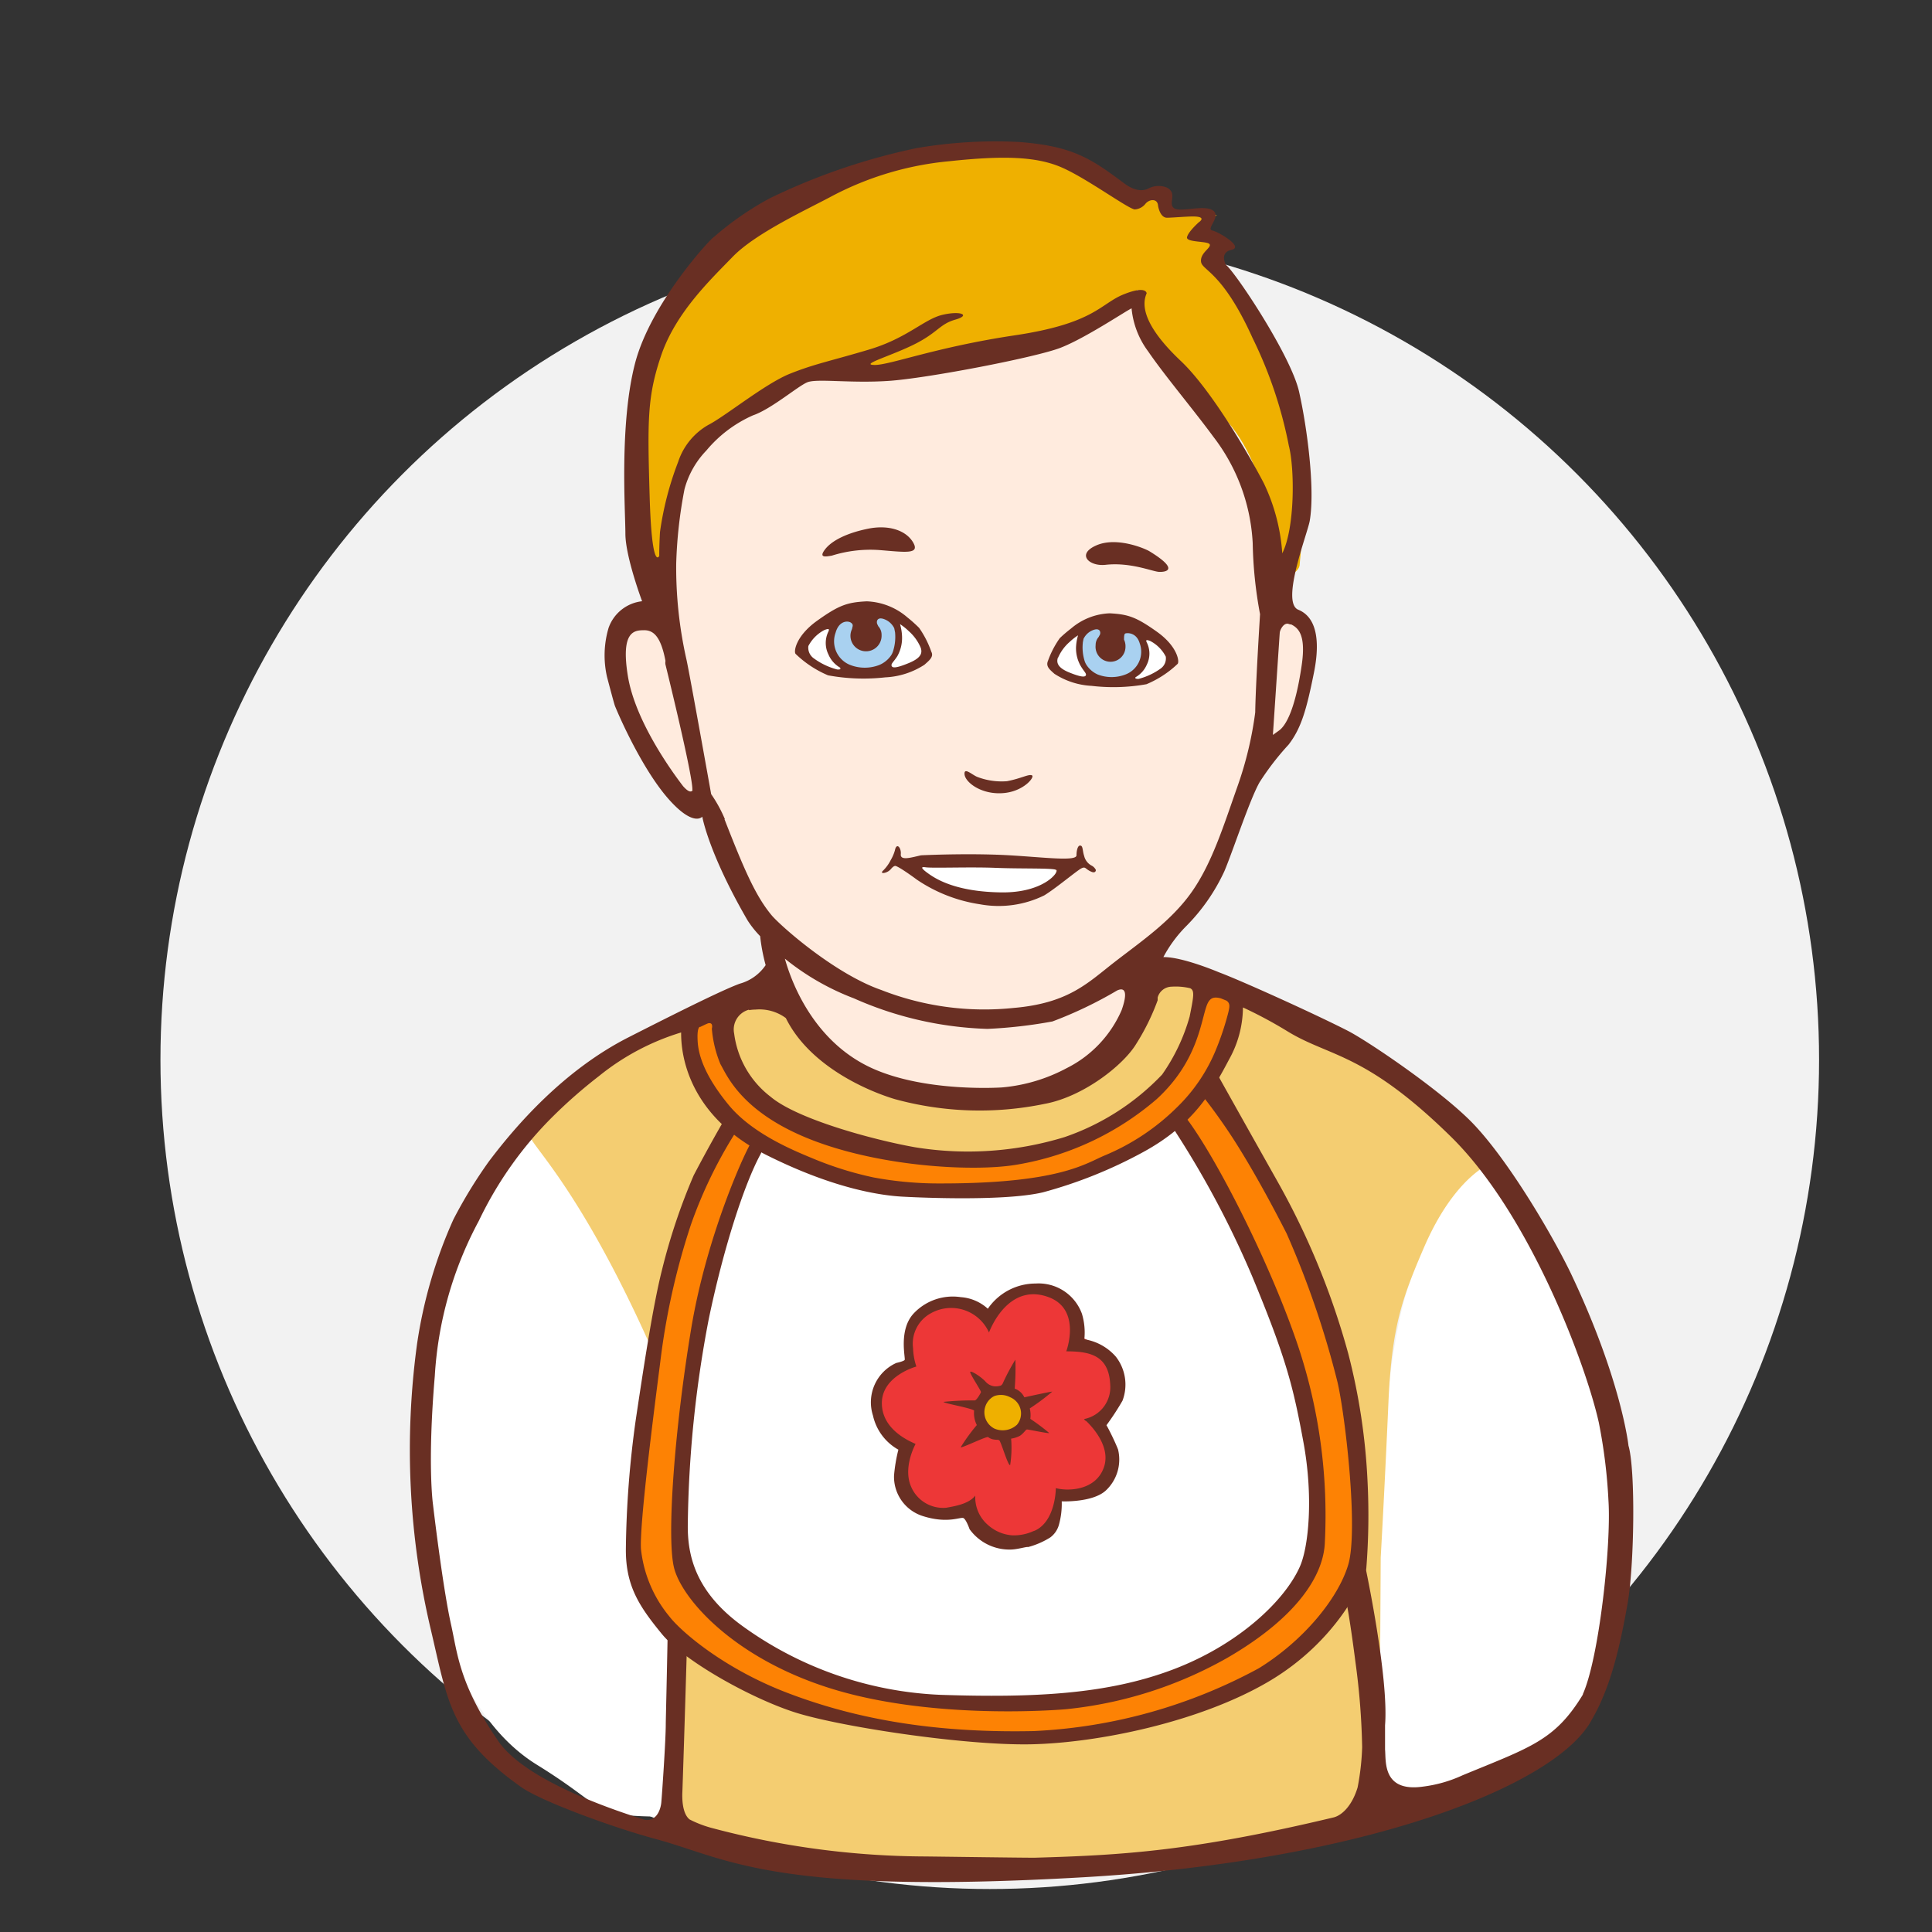 <svg xmlns="http://www.w3.org/2000/svg" width="200" height="200" viewBox="0 0 200 200"><rect x="0" y="0" width="200" height="200" fill="#333333" stroke="none"/><title>начинающий-оценщик2</title><g data-name="Слой 2"><path fill="none" d="M0 0h200v200H0z"/><circle cx="102.46" cy="109.7" r="85.85" fill="#f2f2f2"/><path d="M67.36 59.12a40.14 40.14 0 0 1-2-15.34c.59-8.37 6.12-15.81 9-18.8s10.35-4.42 13.1-6.63 15.24-3.57 19.66-2.8 10.68 5.12 10.68 5.12l3.31-.61v2l4.84.2-1.95 1.65 3.47 1.47-1.47 1.27s5.64 7.27 7.78 13.56.81 17.35.76 18.26-2.13 1.75-2.09 1.09-.93-11.6-5.92-16.47a69.15 69.15 0 0 1-8.16-9.57L117.8 30s-4.92 3.54-5.44 3.51S105 35.86 99.3 37a50.6 50.6 0 0 1-11.61 1.07 18.29 18.29 0 0 0-8.14 2.44c-2.6 1.83-8.14 5.07-8.71 8.05-1 5.06-1.89 10.4-1.89 10.4z" fill="#efb000"/><path d="M68.68 63.93s-3.47-1.43-4.62.34-1.28 6.49.43 8.82 4.25 8.64 5.67 9a15.42 15.42 0 0 0 2.47.4s5.51 12 6.11 12.94a66.65 66.65 0 0 1 2.4 6.57s1.54 5.34 4 6.78a35.55 35.55 0 0 0 8.63 4.22c3.74 1.13 6.6 2 7.68 1.51s2.61.28 7.86-2.06 7.16-3.67 8.11-6.64 2-6.19 2-6.19 5.49-9.15 7.7-13.36 3-6.46 3.65-7.08a18.4 18.4 0 0 0 3.09-4.06c1.3-2.16 2.65-8.36 1.8-9.59s-3.28-3.27-3.21-4.44-.29-9.07-3.68-14.25-10.34-12.52-10.55-13.32-.53-2.59-.53-2.59a28.17 28.17 0 0 1-8.18 3.92c-4.67 1.32-17.61 4-20.09 3.62s-6.11-.45-7.47.4-7.4 4-9.81 7.29a12.85 12.85 0 0 0-2.69 7.51c.13.93-.77 10.26-.77 10.26z" fill="#ffebde"/><path d="M50.18 121.49c-.27.39-5.85 13.2-6.16 16.46s-2 18.1-.15 24.51 4.49 15.77 11.73 20.24 5.55 5.25 12.24 5.35c3.37-.4 1.38-34.28 1.4-36.07.15-12.82-5.16-20.29-6.93-23.65-5.19-9.84-7.31-10.57-7.31-10.57s-2-.32-4.82 3.73zM160.62 129.34c.23.41 6.46 13.61 6.41 16.88s2.94 16.89.37 23-1.57 9.36-9.25 13-7.83 4-14.49 3.4c-3.3-.77-1-29-.86-30.81.54-7.38 1.17-16.47 3.12-22 4.78-13.6 7.82-12.1 7.82-12.1a42.52 42.52 0 0 1 6.88 8.63z" fill="#fff"/><path d="M80.62 101.93s2.2 10.45 20 11.39c2.29.12 9.31-1.53 10.81-2.5s5.12-2.47 6-6.49 2.75-4.71 3.67-4.65 16.91 7.5 17.44 7.53 15.67 13.27 15.67 13.27-3.66 1.42-6.77 8.59c-2.31 5.35-3.36 8.25-3.71 16.11-.41 9.3-.8 16.07-.8 16.07l-.15 26.49s-7.76 2.46-9.3 2.8a81.31 81.31 0 0 1-12.25 1.93c-1.05.08-6.43.54-10.91.75l-9.79.49S89.84 193.46 87 193c-10.22-1.48-15.42-3.72-16.65-3.74-1.14-17.45.67-41.11.09-42.57-8.48-21.22-14.69-27.27-15.51-28.89s4.53-6.21 7-8.11 18.69-7.76 18.69-7.76z" fill="#f4cd71"/><path d="M93.74 89.4a14.64 14.64 0 0 0 8.71 3.82c5 .18 6.69-1.66 6.69-1.66a2.09 2.09 0 0 0-.55-2.46l-8.33-.1zM108.75 68.11c.13-.14 1.13-2.47 3.15-3.35s3.71-1.09 4.79-.6 4.35 1.91 4.7 3.41-1 2.48-2.2 2.85a20.79 20.79 0 0 1-3.75.66 20 20 0 0 1-4.21-.64c-1.03-.44-2.81-1.98-2.48-2.33z" fill="#fff"/><path d="M111.85 65.87s-.75 2.37.55 3.55a4.37 4.37 0 0 0 3.85.89c.69-.21 2.2-.62 2.28-2.16s.5-3.37-1.88-4.06-4.37.63-4.8 1.78z" fill="#a9d1f0"/><path d="M83 66.87c.13-.14 1.13-2.47 3.15-3.35s3.71-1.09 4.79-.6 4.35 1.91 4.7 3.41-1 2.48-2.2 2.85a20.79 20.79 0 0 1-3.75.66c-.31 0-3.35.25-4.38-.18s-2.59-2.44-2.31-2.79z" fill="#fff"/><path d="M86.09 65s-.75 2.37.55 3.55a4.37 4.37 0 0 0 3.85.89c.69-.21 2.2-.62 2.28-2.16s.5-3.37-1.88-4.06-4.37.61-4.8 1.78z" fill="#a9d1f0"/><path d="M86.11 57.52a13.32 13.32 0 0 1 4.89-.58c2.68.21 4.26.48 3.53-.78S92 54.3 89.87 54.73s-3.74 1.2-4.46 2.14.14.74.7.65zM114.45 58.47c2.59-.29 4.86.7 5.53.73s2.21-.18-1-2.14c-.41-.25-3.34-1.53-5.47-.61s-.76 2.21.94 2.02zM103.74 82.11c2.21-.12 3.44-1.71 3.08-1.85s-1.08.32-2.58.61a7.05 7.05 0 0 1-3.06-.44c-.54-.21-1.41-1.06-1.33-.26s1.68 2.07 3.89 1.94zM109.15 69.75A7.79 7.79 0 0 0 113 71a19.4 19.4 0 0 0 5.68-.17 10.53 10.53 0 0 0 3.21-2.09c.24-.17.05-1.79-2.11-3.33s-3-1.82-4.9-1.92a6.52 6.52 0 0 0-4 1.57 14 14 0 0 0-1.17 1 9.65 9.65 0 0 0-1.22 2.34c-.26.6.2.93.66 1.35zm9.95-3.38a3.74 3.74 0 0 1 1.58 1.6 1.29 1.29 0 0 1-.53 1.24 6.85 6.85 0 0 1-2.29 1.07c-.49 0-.3-.18-.3-.18a2.74 2.74 0 0 0 1.16-1.3 2.57 2.57 0 0 0 0-2.28c-.11-.23-.12-.35.37-.16zm-6.92-.26a1.8 1.8 0 0 1 .89-.85c.85-.37.93.26.75.52 0 0-.08.12-.07.14a1.24 1.24 0 0 0-.33.86 1.55 1.55 0 1 0 3.09.17 1.53 1.53 0 0 0-.15-.73c0-.26 0-.55.11-.63s1.16-.19 1.51 1a2.52 2.52 0 0 1-1.49 3.24 4 4 0 0 1-2.84 0 2.68 2.68 0 0 1-1.18-1 1.73 1.73 0 0 1-.2-.44 4.7 4.7 0 0 1-.18-1.82c0-.1.08-.42.08-.47zm-2.66 2a4.56 4.56 0 0 1 1.2-1.65 5.86 5.86 0 0 1 .88-.69 5 5 0 0 0-.21 1.24 3.69 3.69 0 0 0 .46 1.89c.36.62.63.8.56 1s-.45.23-1.73-.29-1.31-1.08-1.17-1.53zM85.72 69.91a20.25 20.25 0 0 0 5.92.21 8.13 8.13 0 0 0 4.05-1.3c.48-.43 1-.82.72-1.35A10.08 10.08 0 0 0 95.15 65a14.6 14.6 0 0 0-1.22-1.09 6.81 6.81 0 0 0-4.21-1.66c-2 .1-2.85.38-5.12 2s-2.47 3.28-2.22 3.46a11 11 0 0 0 3.34 2.2zm7.66-4a5.24 5.24 0 0 0-.21-1.3 6.11 6.11 0 0 1 .91.73 4.76 4.76 0 0 1 1.24 1.73c.14.47.13 1-1.22 1.56s-1.72.53-1.8.3.21-.41.59-1a3.85 3.85 0 0 0 .49-2.01zm-6.87-.45c.37-1.24 1.28-1.21 1.58-1s.15.39.11.66a1.6 1.6 0 0 0-.16.77 1.61 1.61 0 0 0 3.22-.16 1.29 1.29 0 0 0-.34-.9l-.07-.15c-.18-.28-.09-.93.79-.54a1.88 1.88 0 0 1 .93.89s.08.39.09.46a4.91 4.91 0 0 1-.2 1.89 1.81 1.81 0 0 1-.21.46 2.79 2.79 0 0 1-1.23 1 4.17 4.17 0 0 1-3 0 2.63 2.63 0 0 1-1.51-3.37zm-2.83 1.42a3.9 3.9 0 0 1 1.66-1.66c.52-.2.51-.07.42.15a2.68 2.68 0 0 0 0 2.38 2.86 2.86 0 0 0 1.2 1.36s.2.25-.31.19a7.15 7.15 0 0 1-2.38-1.13 1.35 1.35 0 0 1-.59-1.28zM93.25 88.42c.06-.66-.44-1.25-.61-.39a4.24 4.24 0 0 1-.43 1 4.09 4.09 0 0 1-.83 1.13s-.25.24.12.21a1.23 1.23 0 0 0 .73-.41s.23-.3.43-.32 1.25.68 2.28 1.44a15.8 15.8 0 0 0 6.5 2.53 10.7 10.7 0 0 0 6.66-.92c1.2-.73 3.35-2.54 3.83-2.79s.39.08 1.09.36c.38.15.45-.15.41-.23a1 1 0 0 0-.44-.43 1.53 1.53 0 0 1-.76-1c-.19-.55-.1-1.13-.46-1.06-.14 0-.33.35-.33 1s-3.31.21-6.94 0-7.86-.06-9.15 0c-1.03.23-2.17.59-2.1-.12zm2.56 1.36c.68.11 4.59-.05 7.25.06s6 0 6.29.22-1.32 2.37-5.67 2.32-6.48-1.18-7.48-1.88-.82-.78-.4-.72z" fill="#692f23"/><path d="M71.27 106s-.19 4.41 1.94 7 2.5 3.13 2.5 3.13-2.71 5.23-2.94 5.87a112 112 0 0 0-4.44 13.38c-1.59 6.25-2.59 19.78-2.69 21.63s-.62 5.38.63 7.25a24.23 24.23 0 0 0 9 9.06c5.84 3.47 20.5 6.91 31.88 6.75a51.24 51.24 0 0 0 23.44-6.5c2.34-1.44 7.5-5.84 7.94-7.06s2.41-2.81 2.19-7.44-.44-15.78-2.44-20.87-9.31-19.5-10.81-21.87-2-4.59-1.44-5.62a16.52 16.52 0 0 0 1.75-4.87c.22-1.59.28-2.47-.5-2.94s-3.12-.72-3.12-.25-.31 6.19-4.06 9.81a28.86 28.86 0 0 1-13.31 6.88c-4.72 1.16-14.44.78-20.69-1.44s-9.72-5.28-10.69-9-2.3-5.57-4.14-2.9z" fill="#fd8204"/><path d="M78.58 118.7s-4.78 11.44-5.94 18.06-3.22 18.16-2.09 23.78 3.91 7.53 6.78 9.28 9.44 5.41 20.44 6.69 22.22-2.19 24-3.19 7.5-3.5 10.44-6.5 4.09-5.75 4.19-10.47-1.41-11.56-2.56-15.59c-1.32-4.64-8.81-20.12-10.62-22.69 0 0-.72-2-1.56-1.69a35.52 35.52 0 0 1-18 6.75c-11.93 1.1-23.89-3.58-25.08-4.43z" fill="#fff"/><path d="M76.08 117.33a47 47 0 0 0-4.56 9.46A73.15 73.15 0 0 0 68.35 141c-.7 5.46-2.14 16.66-2 19.33a13.12 13.12 0 0 0 2.94 7c1.19 1.55 5.6 5.37 12.13 7.88S96 179.43 107 179.2a54.06 54.06 0 0 0 23.31-6.5c4.59-2.83 8.18-7.17 9.25-10.69s-.27-15.32-1.1-18.92a95.17 95.17 0 0 0-5.27-15.4c-1.76-3.45-3.62-6.81-5.37-9.56-1.62-2.54-3.19-4.5-3.19-4.5l1.44-2.33s2.16 3.87 6.27 11.17a78.48 78.48 0 0 1 7.23 17.65 64.56 64.56 0 0 1 2 13.29 69.9 69.9 0 0 1-.13 8.94c-.24 1.29-3 7.55-10.14 11.74s-17.7 6.35-24.62 6.48-19.92-1.85-24.49-3.34-11.42-5.32-13.69-8.1-3.75-4.91-3.71-8.81A103.41 103.41 0 0 1 65.81 147c.75-5 1.75-11.71 2.71-15.5a62.79 62.79 0 0 1 3.29-9.83c1.57-3 2.93-5.34 2.93-5.34s.96-1.13 1.34 1z" fill="#692f23"/><path d="M168.58 149.66s-.71-6.79-6-17.91c-2-4.12-6.51-11.75-10.18-15.53-3.26-3.35-10.77-8.43-12.87-9.51-3.48-1.78-11.09-5.22-13.35-6.06 0 0-3.78-1.61-5.75-1.57a13.62 13.62 0 0 1 2.32-3.16 19.85 19.85 0 0 0 4-5.74c.85-2 2.62-7.41 3.64-9.2a27.82 27.82 0 0 1 3-3.89c1.32-1.71 1.86-3.64 2.62-7.41.69-3.39.26-5.8-1.61-6.56s1-8 1.19-9.24c.55-3.29-.27-9.6-1.11-13.33s-6.57-12.34-7.57-13.13c0 0-.73-1.27.58-1.56s-1.31-1.85-2-2 1-1.48.05-2.09-3.33.25-4-.22.4-1.53-.74-2.13a2.27 2.27 0 0 0-2 .14c-.25.09-1.08.42-2.41-.57-3.46-2.59-5.36-3.87-10.88-4.29a48 48 0 0 0-10.66.64 65.53 65.53 0 0 0-15.15 5.18 31.38 31.38 0 0 0-5.78 4c-.28.08-6.55 6.82-8.18 13.09s-1 15.24-1 17.63 1.73 7 1.73 7A4.16 4.16 0 0 0 63 65a10 10 0 0 0-.16 5.08s.69 2.64.82 3c.65 1.6 3 6.77 5.58 9.67s3.46 1.79 3.46 1.79.63 3.74 4.69 10.74a10.22 10.22 0 0 0 1.3 1.63 19.14 19.14 0 0 0 .57 3 4.76 4.76 0 0 1-2.68 1.92c-1.41.51-4.9 2.18-11.55 5.57s-11.58 9.06-14.42 12.83a48.82 48.82 0 0 0-3.67 6 48.41 48.41 0 0 0-3.77 12.92 81 81 0 0 0 1.41 29.47c1.78 7.53 2 11.18 9.42 16.41 2.12 1.47 9.47 4.16 13.9 5.35 7.4 2 12 5.82 44.31 3.95 29.07-1.68 49-9.49 52.59-16.34 2.09-3.59 3-8.19 3.66-11.83.73-3.95.86-14.01.12-16.5zm-33.83-80.79c-.69 4.75-1.7 6.29-2.34 6.75l-.64.46s.69-10.34.71-10.59.36-1 .86-.92l.22.07h.1c.72.36 1.56 1.04 1.09 4.23zM68.49 36.66c1.53-4.34 5-7.65 7.37-10.09s7.64-4.86 10.23-6.25a32.39 32.39 0 0 1 12.18-3.63c5.68-.61 9.05-.48 11.63.64s6.83 4.25 7.56 4.35a1.53 1.53 0 0 0 1.09-.55c.41-.54 1.28-.61 1.33.16 0 0 .17 1.21.9 1.25.53 0 2-.13 2.7-.13 1.55 0 .63.59.63.59s-1.13 1-1.23 1.56 2.19.37 2.35.74-1 .87-.9 1.79 2.22 1 5.34 7.91a44.53 44.53 0 0 1 3.75 11.14c.61 2.37.64 8.51-.68 11.14a19.9 19.9 0 0 0-1.92-7.28c-1.72-3.29-5.54-9.76-8.58-12.63s-4.31-5.27-3.54-7c0 0 0-.86-2.4.11s-3 3-11.23 4.23-12.95 3.09-14.54 3.07 1.77-.95 4.17-2.16 2.57-2.07 4.19-2.53.6-.95-1.32-.5-3.63 2.41-7.62 3.6-5.61 1.47-8.18 2.5-6.7 4.41-8.47 5.31a6.87 6.87 0 0 0-3.1 3.82 32.58 32.58 0 0 0-1.88 7.27c-.1 1.9-.07 2.45-.07 2.45s-.77 1.74-1-6.2S67 41 68.49 36.66zm3.22 45.14c-.14.21-.42.24-1-.42C69.65 80 65.77 74.71 65 70s.69-4.75 1.67-4.76 1.74.65 2.22 3.18a1 1 0 0 0 0 .38s2.91 11.77 2.78 13zm3.33 3a14.17 14.17 0 0 0-1.42-2.59s-2.21-12.34-2.55-13.9A43.23 43.23 0 0 1 70 58.36a47.18 47.18 0 0 1 .86-7.72 9.17 9.17 0 0 1 2.26-4A13.26 13.26 0 0 1 77.94 43c1.9-.65 4.62-3 5.62-3.42s4.44.12 8.44-.15S107.22 37 109.79 36s6.66-3.75 7.35-4.08a8.82 8.82 0 0 0 1.72 4.46c1.7 2.49 4.59 5.9 6.76 8.85a19.69 19.69 0 0 1 4.06 11 43.67 43.67 0 0 0 .76 7.35s-.46 7.28-.5 10.17a37.4 37.4 0 0 1-1.83 7.64c-1.45 4.1-2.65 8-4.78 11s-5.26 5.11-8 7.24-4.72 4.22-10.39 4.71a29.23 29.23 0 0 1-13.72-1.86c-4.64-1.61-10.07-6.31-11.29-7.67-1.73-2.05-2.93-4.89-4.93-10zm41.07 19.77a12.08 12.08 0 0 1-5.68 6 17.38 17.38 0 0 1-6.7 2s-7.89.55-13.48-2-8.09-8.08-9-11.33a26 26 0 0 0 7.15 4.11 36.64 36.64 0 0 0 13.83 3.16 49.11 49.11 0 0 0 6.72-.77 42.54 42.54 0 0 0 6.7-3.21c.87-.39 1.08.29.46 2.04zm-38.57 0a4.44 4.44 0 0 1 .68-.06 4.59 4.59 0 0 1 3.13.88c2.47 5 8.51 7.56 11.28 8.39a33.21 33.21 0 0 0 15.52.49c4-.74 8.13-4 9.46-6.19a23.4 23.4 0 0 0 2.23-4.53v-.29a1.53 1.53 0 0 1 1.45-1.12 6.42 6.42 0 0 1 1.91.16c.49.23.37.83-.05 2.94a19.67 19.67 0 0 1-2.85 6 25.2 25.2 0 0 1-10.09 6.47 34.19 34.19 0 0 1-15.51 1.05c-4.42-.79-12.19-2.92-14.92-5.22A9.8 9.8 0 0 1 76 107a2.12 2.12 0 0 1 1.54-2.48zm-5.1 1.76c.45-.21.42-.21.84-.39.61-.16.41.54.41.54a12.09 12.09 0 0 0 .89 3.68c.66 1.13 2.17 5 9.42 7.83s17 3.35 21.41 2.55a29.66 29.66 0 0 0 14.32-6.75c4.31-3.95 4.58-8.13 5.21-9.75.3-.77.72-.88 1.44-.69l.57.23c.44.28.32.7.21 1.21a28.85 28.85 0 0 1-1.24 3.76 17.57 17.57 0 0 1-4.06 6.06 23.36 23.36 0 0 1-7.5 5c-1.92.79-4.6 2.9-16.92 2.9a36.9 36.9 0 0 1-7-.62 35.38 35.38 0 0 1-6.11-1.89c-1.79-.75-6.35-2.51-8.91-5.63s-3.13-5.25-3.2-6.6c-.05-.94.04-1.35.22-1.49zm91.42 69.09c-2.89 4.76-5.42 5.45-12.44 8.35a13.87 13.87 0 0 1-4.12 1.18c-4.21.59-3.81-2.64-3.92-3.85v-2.5c.4-5-2.06-16.51-2.06-16.51l-2 3.47s.34 1.41 1 6.53a74.29 74.29 0 0 1 .69 8.78 26.09 26.09 0 0 1-.47 4.16c-.56 1.86-1.58 2.86-2.45 3.1-14.49 3.46-21.73 3.92-31 4.18-1.6 0-8.65-.1-11.29-.13a86.76 86.76 0 0 1-21.93-2.9 11.58 11.58 0 0 1-2.48-.93c-.84-.66-.77-2.46-.75-2.88s.29-8.71.48-15.4c-.32 0-.76-1.19-2-1.19-.09 4.91-.2 9.23-.2 9.6 0 1.7-.39 7.32-.46 8.09-.05.59-.4 2-1.71 1.82-6.39-2-13-4.89-15.22-8.23-4-5.84-4.17-9-4.84-12-.87-3.87-1.87-12.44-1.87-12.44s-.59-4.11.19-13.28a38.66 38.66 0 0 1 4.56-16.06 38.62 38.62 0 0 1 7.71-10.85A51.45 51.45 0 0 1 62 111.4a25.07 25.07 0 0 1 8.51-4.52c0 1.19 0 8.23 8.8 12.67 6.86 3.44 11.76 4.23 14.36 4.34 0 0 10 .56 14.29-.46a47.23 47.23 0 0 0 10.35-4.15c5.21-2.83 7.16-6.26 8.92-9.6a11.19 11.19 0 0 0 1.44-5.39 45.14 45.14 0 0 1 4.59 2.46c4.4 2.7 8 2.16 16.9 10.88 8.24 8.06 14.06 23.79 15.35 29.64a55.2 55.2 0 0 1 1 8.12c.29 4.52-.96 16.19-2.65 19.98z" fill="#692f23"/><path d="M102.65 136.11s2.27-3.88 5.13-3a4.67 4.67 0 0 1 3.5 5s2.62 1 3.43 2.57 1.2 3.41.34 4.72l-1.22 1.6s2.53 3.35.75 5.6a6.19 6.19 0 0 1-4.75 2.12s-.46 4.21-3.7 4.69-5.61-2.66-5.6-2.82-3.93.48-5.65-.78-1.13-6-1.13-6-2.77-1.41-2.81-4.19 3.37-4.71 3.37-4.71-.63-3.75 2.1-5.13a6 6 0 0 1 6.24.33z" fill="#ed3737"/><path d="M102.21 144.16s-1.27 1.95-.31 3.16a2.19 2.19 0 0 0 3.07.77 2.11 2.11 0 0 0 1.06-2.46 2.62 2.62 0 0 0-3.82-1.47z" fill="#efb000"/><path d="M106.66 146.88a2.89 2.89 0 0 0-.06-1.08 22.39 22.39 0 0 0 2.33-1.74c-.22 0-2.89.59-2.89.59a1.77 1.77 0 0 0-1-.9 25.06 25.06 0 0 0 .07-3 22.26 22.26 0 0 0-1.31 2.47.53.53 0 0 1-.19.21 1.73 1.73 0 0 1-.67.08 1.44 1.44 0 0 1-.94-.51c-.49-.51-1.38-1.07-1.55-1s1.15 2 1.1 2.12-.42.8-.63.85a30 30 0 0 0-3.25.15c0 .15 2.85.63 3.17.9a2.71 2.71 0 0 0 .28 1.5 19.48 19.48 0 0 0-1.67 2.3c.09.11 2.54-1.09 2.83-1.06a1.23 1.23 0 0 0 .56.25c.41.07.43 0 .6.09s.91 2.67 1.13 2.57a11.29 11.29 0 0 0 .1-2.74 3 3 0 0 0 .9-.29c.41-.26.6-.65.74-.66s2.27.45 2.3.36a22.09 22.09 0 0 0-1.95-1.46zm-1.42.64a2.17 2.17 0 0 1-2.29.37 1.89 1.89 0 0 1-.15-3.3l.13-.07a2.06 2.06 0 0 1 1.66.13 1.82 1.82 0 0 1 .66 2.87z" fill="#692f23"/><path d="M93 150.07a16.45 16.45 0 0 0-.45 2.68 4.26 4.26 0 0 0 2.91 4.17c2.67.87 4 .06 4.29.24s.62 1.14.62 1.14a5.08 5.08 0 0 0 4.21 2.11c.73 0 1.7-.32 1.85-.26a8.24 8.24 0 0 0 2.3-1 2.44 2.44 0 0 0 .88-1.27 8.08 8.08 0 0 0 .3-2.46s3.15.14 4.54-1.1a4.39 4.39 0 0 0 1.29-4.27c-.32-.83-1-2.19-1.2-2.51a27 27 0 0 0 1.66-2.54 4.7 4.7 0 0 0-.69-4.56 5.45 5.45 0 0 0-3.26-1.8A6.71 6.71 0 0 0 112 136a4.77 4.77 0 0 0-4.79-3.13 6 6 0 0 0-4.95 2.61 4.64 4.64 0 0 0-2.8-1.2 5.56 5.56 0 0 0-4.86 1.67c-1.62 1.71-.84 4.68-.95 4.83s-.86.31-.86.31a4.47 4.47 0 0 0-2.42 5.45 5.38 5.38 0 0 0 2.63 3.53zm1.86-8.61a6.65 6.65 0 0 1-.34-1.9 3.58 3.58 0 0 1 1.86-3.62 4.29 4.29 0 0 1 6 2c.72-1.82 2.72-4.94 6.17-3.66s1.83 5.61 1.83 5.61c2.47 0 4.42.42 4.55 3.47a3.35 3.35 0 0 1-2.71 3.54.43.43 0 0 0 .23.21c.67.64 2.51 2.65 1.85 4.71-.81 2.5-3.75 2.57-5 2.23 0 0 0 3.41-2.17 4.4l-.15.05a4.94 4.94 0 0 1-2.17.44 4.23 4.23 0 0 1-2.52-1.06 3.78 3.78 0 0 1-1.33-3.06c-.67.9-2.26 1.12-3 1.26a3.6 3.6 0 0 1-3.66-2.22c-.85-2 .48-4.38.48-4.38-.31-.18-3.45-1.31-3.49-4.18s3.58-3.84 3.58-3.84z" fill="#692f23"/><path d="M77.79 118.27c-.2 0-4.54 9-6.25 19.34S69 159.1 69.77 162.27s6.07 9.32 16.14 12.49 22.47 2.34 24.41 2.18a42.41 42.41 0 0 0 16.73-5.32c7.35-4.26 10-8.65 10.1-12a55.45 55.45 0 0 0-2.68-20c-2.73-8.27-8.33-19.42-11.61-23.8l-1.36 1.06a97.7 97.7 0 0 1 8.14 15.28c3.56 8.58 4.25 11.5 5.29 17.13s.55 10.82-.37 12.89c-1.56 3.52-6.35 8.09-13.17 10.66s-14.37 2.92-24 2.61a37.66 37.66 0 0 1-20.58-7.16c-4.8-3.5-5.64-7.24-5.61-10.41a119.21 119.21 0 0 1 2.16-21.28c1.54-7.44 3.69-14 5.34-17.06.76-1.44-.91-1.27-.91-1.27z" fill="#692f23"/></g></svg>
